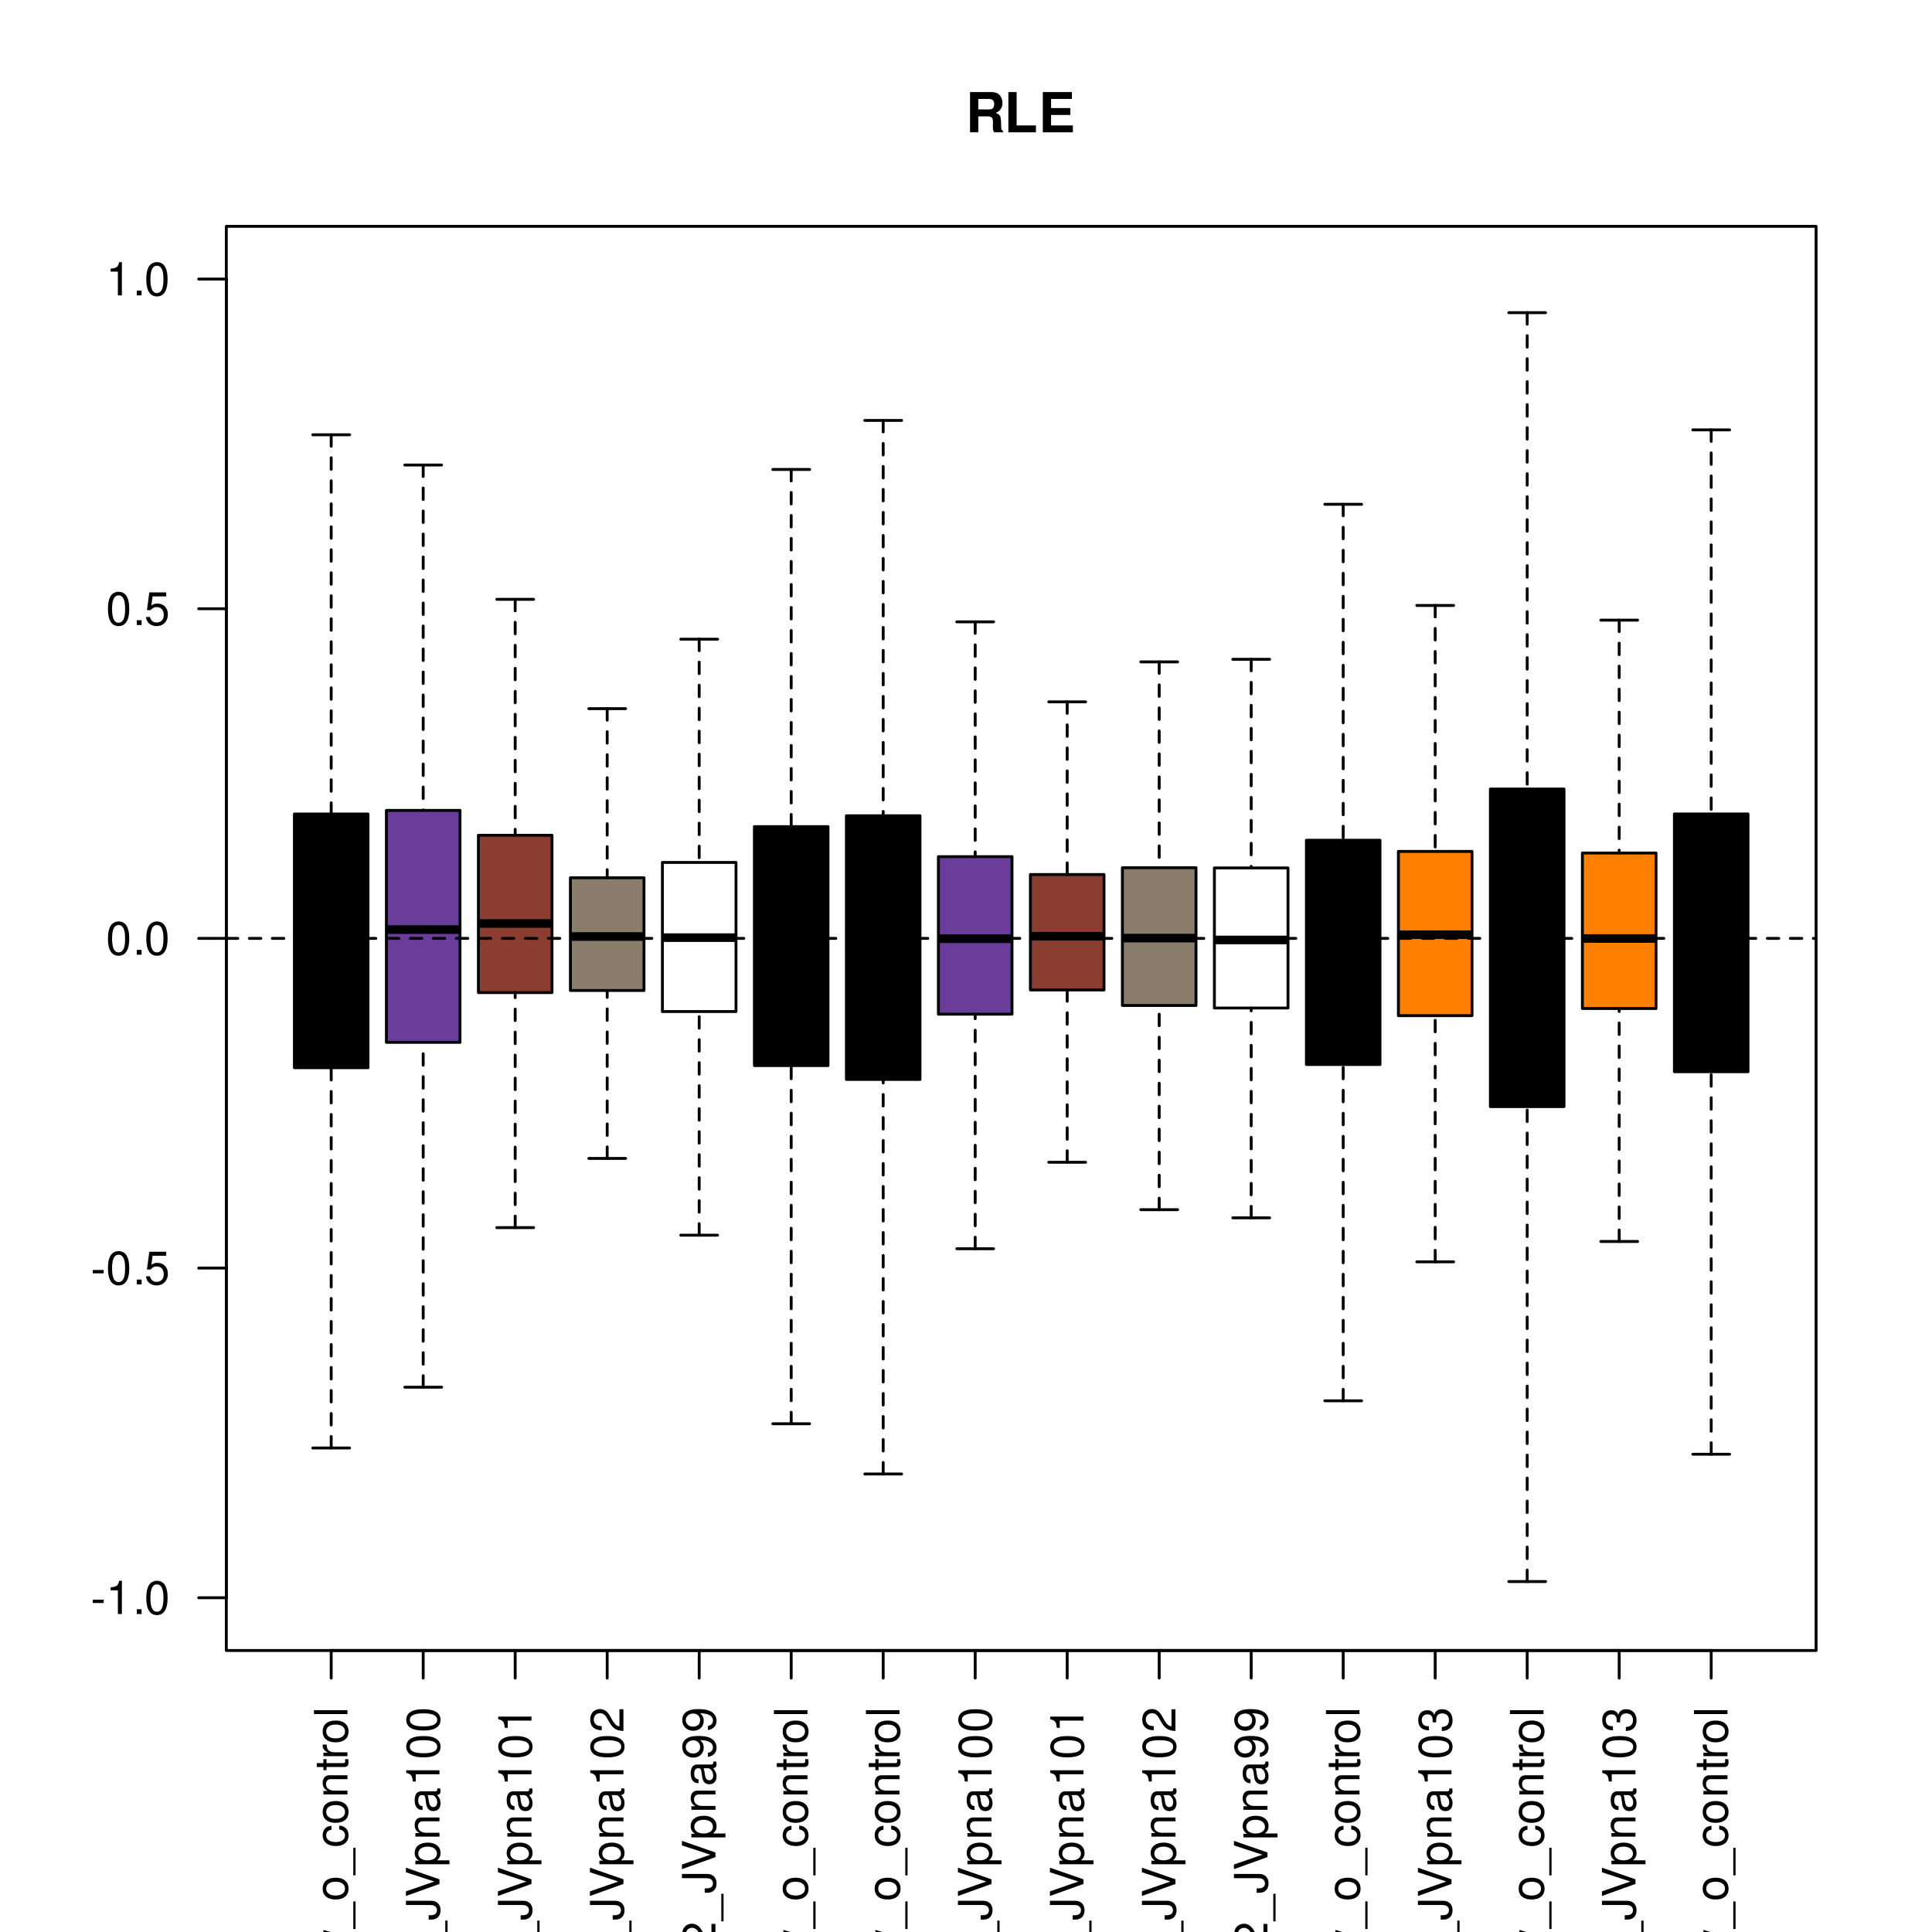 <?xml version="1.0" encoding="UTF-8"?>
<svg xmlns="http://www.w3.org/2000/svg" xmlns:xlink="http://www.w3.org/1999/xlink" width="504pt" height="504pt" viewBox="0 0 504 504" version="1.1">
<defs>
<g>
<symbol overflow="visible" id="glyph0-0">
<path style="stroke:none;" d=""/>
</symbol>
<symbol overflow="visible" id="glyph0-1">
<path style="stroke:none;" d="M -6.188 -3.109 L 0 -3.109 L 0 -4.156 L -8.672 -4.156 L -8.672 -3.469 C -7.344 -3.094 -7.156 -2.859 -6.953 -1.219 L -6.188 -1.219 Z M -6.188 -3.109 "/>
</symbol>
<symbol overflow="visible" id="glyph0-2">
<path style="stroke:none;" d="M 1.516 -6.938 L 1.516 0.266 L 2.109 0.266 L 2.109 -6.938 Z M 1.516 -6.938 "/>
</symbol>
<symbol overflow="visible" id="glyph0-3">
<path style="stroke:none;" d="M 0 -6.641 L -6.281 -8.5 L -6.281 -7.375 L -1.391 -6.125 L -6.281 -4.891 L -6.281 -3.656 L -1.391 -2.453 L -6.281 -1.172 L -6.281 -0.078 L 0 -1.891 L 0 -3.031 L -4.938 -4.234 L 0 -5.516 Z M 0 -6.641 "/>
</symbol>
<symbol overflow="visible" id="glyph0-4">
<path style="stroke:none;" d="M -6.469 -3.266 C -6.469 -1.484 -5.203 -0.438 -3.094 -0.438 C -0.969 -0.438 0.281 -1.484 0.281 -3.281 C 0.281 -5.047 -0.984 -6.125 -3.047 -6.125 C -5.234 -6.125 -6.469 -5.094 -6.469 -3.266 Z M -5.547 -3.281 C -5.547 -4.406 -4.625 -5.078 -3.062 -5.078 C -1.578 -5.078 -0.641 -4.375 -0.641 -3.281 C -0.641 -2.156 -1.578 -1.469 -3.094 -1.469 C -4.625 -1.469 -5.547 -2.156 -5.547 -3.281 Z M -5.547 -3.281 "/>
</symbol>
<symbol overflow="visible" id="glyph0-5">
<path style="stroke:none;" d="M -4.172 -5.656 C -4.781 -5.609 -5.188 -5.469 -5.531 -5.234 C -6.125 -4.797 -6.469 -4.047 -6.469 -3.172 C -6.469 -1.469 -5.125 -0.375 -3.031 -0.375 C -1.016 -0.375 0.281 -1.453 0.281 -3.156 C 0.281 -4.656 -0.625 -5.609 -2.156 -5.719 L -2.156 -4.719 C -1.156 -4.547 -0.641 -4.031 -0.641 -3.188 C -0.641 -2.078 -1.547 -1.422 -3.031 -1.422 C -4.609 -1.422 -5.547 -2.062 -5.547 -3.156 C -5.547 -4 -5.047 -4.531 -4.172 -4.641 Z M -4.172 -5.656 "/>
</symbol>
<symbol overflow="visible" id="glyph0-6">
<path style="stroke:none;" d="M -6.281 -0.844 L 0 -0.844 L 0 -1.844 L -3.469 -1.844 C -4.75 -1.844 -5.594 -2.516 -5.594 -3.547 C -5.594 -4.344 -5.109 -4.844 -4.359 -4.844 L 0 -4.844 L 0 -5.844 L -4.75 -5.844 C -5.797 -5.844 -6.469 -5.062 -6.469 -3.859 C -6.469 -2.922 -6.109 -2.312 -5.234 -1.766 L -6.281 -1.766 Z M -6.281 -0.844 "/>
</symbol>
<symbol overflow="visible" id="glyph0-7">
<path style="stroke:none;" d="M -6.281 -3.047 L -6.281 -2.016 L -8.016 -2.016 L -8.016 -1.016 L -6.281 -1.016 L -6.281 -0.172 L -5.469 -0.172 L -5.469 -1.016 L -0.719 -1.016 C -0.078 -1.016 0.281 -1.453 0.281 -2.234 C 0.281 -2.5 0.25 -2.719 0.188 -3.047 L -0.641 -3.047 C -0.609 -2.906 -0.594 -2.766 -0.594 -2.562 C -0.594 -2.141 -0.719 -2.016 -1.156 -2.016 L -5.469 -2.016 L -5.469 -3.047 Z M -6.281 -3.047 "/>
</symbol>
<symbol overflow="visible" id="glyph0-8">
<path style="stroke:none;" d="M -6.281 -0.828 L 0 -0.828 L 0 -1.844 L -3.266 -1.844 C -4.781 -1.844 -5.453 -2.469 -5.406 -3.859 L -6.438 -3.859 C -6.453 -3.688 -6.469 -3.594 -6.469 -3.469 C -6.469 -2.812 -6.078 -2.328 -5.141 -1.75 L -6.281 -1.75 Z M -6.281 -0.828 "/>
</symbol>
<symbol overflow="visible" id="glyph0-9">
<path style="stroke:none;" d="M -8.75 -1.828 L -8.75 -0.812 L 0 -0.812 L 0 -1.828 Z M -8.75 -1.828 "/>
</symbol>
<symbol overflow="visible" id="glyph0-10">
<path style="stroke:none;" d="M -1.047 -6.078 L -1.047 -1.594 C -1.766 -1.703 -2.219 -2.094 -2.859 -3.125 L -3.531 -4.328 C -4.188 -5.516 -5.078 -6.125 -6.141 -6.125 C -6.859 -6.125 -7.531 -5.844 -8 -5.344 C -8.453 -4.844 -8.672 -4.219 -8.672 -3.406 C -8.672 -2.328 -8.297 -1.531 -7.547 -1.062 C -7.094 -0.75 -6.547 -0.625 -5.672 -0.594 L -5.672 -1.656 C -6.266 -1.688 -6.609 -1.766 -6.906 -1.906 C -7.422 -2.188 -7.75 -2.734 -7.75 -3.375 C -7.75 -4.328 -7.062 -5.047 -6.125 -5.047 C -5.422 -5.047 -4.828 -4.656 -4.391 -3.906 L -3.75 -2.797 C -2.719 -1.016 -1.906 -0.5 -0.016 -0.406 L -0.016 -6.078 Z M -1.047 -6.078 "/>
</symbol>
<symbol overflow="visible" id="glyph0-11">
<path style="stroke:none;" d="M -8.75 -4 L -2.594 -4 C -1.891 -4 -1.5 -3.922 -1.203 -3.719 C -0.859 -3.5 -0.656 -3.094 -0.656 -2.656 C -0.656 -1.812 -1.219 -1.344 -2.25 -1.344 L -2.812 -1.344 L -2.812 -0.203 L -2.047 -0.203 C -0.625 -0.203 0.281 -1.141 0.281 -2.641 C 0.281 -4.156 -0.672 -5.109 -2.188 -5.109 L -8.75 -5.109 Z M -8.75 -4 "/>
</symbol>
<symbol overflow="visible" id="glyph0-12">
<path style="stroke:none;" d="M 0 -4.703 L -8.75 -7.734 L -8.75 -6.547 L -1.344 -4.125 L -8.75 -1.562 L -8.75 -0.359 L 0 -3.5 Z M 0 -4.703 "/>
</symbol>
<symbol overflow="visible" id="glyph0-13">
<path style="stroke:none;" d="M 2.609 -0.641 L 2.609 -1.656 L -0.656 -1.656 C -0.016 -2.188 0.281 -2.766 0.281 -3.594 C 0.281 -5.219 -1.031 -6.281 -3.031 -6.281 C -5.141 -6.281 -6.469 -5.25 -6.469 -3.578 C -6.469 -2.719 -6.078 -2.047 -5.344 -1.578 L -6.281 -1.578 L -6.281 -0.641 Z M -5.531 -3.406 C -5.531 -4.516 -4.562 -5.234 -3.062 -5.234 C -1.625 -5.234 -0.656 -4.5 -0.656 -3.406 C -0.656 -2.344 -1.625 -1.656 -3.094 -1.656 C -4.578 -1.656 -5.531 -2.344 -5.531 -3.406 Z M -5.531 -3.406 "/>
</symbol>
<symbol overflow="visible" id="glyph0-14">
<path style="stroke:none;" d="M -0.594 -6.422 C -0.562 -6.312 -0.562 -6.266 -0.562 -6.203 C -0.562 -5.859 -0.75 -5.656 -1.062 -5.656 L -4.75 -5.656 C -5.875 -5.656 -6.469 -4.844 -6.469 -3.297 C -6.469 -2.375 -6.203 -1.641 -5.734 -1.219 C -5.406 -0.922 -5.047 -0.797 -4.422 -0.781 L -4.422 -1.781 C -5.203 -1.875 -5.547 -2.328 -5.547 -3.266 C -5.547 -4.172 -5.203 -4.672 -4.609 -4.672 L -4.344 -4.672 C -3.906 -4.656 -3.75 -4.438 -3.641 -3.625 C -3.469 -2.203 -3.422 -1.984 -3.266 -1.609 C -2.953 -0.875 -2.406 -0.5 -1.578 -0.5 C -0.438 -0.5 0.281 -1.297 0.281 -2.562 C 0.281 -3.359 0 -4 -0.641 -4.703 C 0 -4.781 0.281 -5.094 0.281 -5.734 C 0.281 -5.953 0.25 -6.078 0.172 -6.422 Z M -1.984 -4.672 C -1.641 -4.672 -1.438 -4.578 -1.156 -4.266 C -0.797 -3.859 -0.594 -3.375 -0.594 -2.781 C -0.594 -2 -0.969 -1.547 -1.609 -1.547 C -2.266 -1.547 -2.609 -1.984 -2.766 -3.062 C -2.906 -4.125 -2.953 -4.328 -3.109 -4.672 Z M -1.984 -4.672 "/>
</symbol>
<symbol overflow="visible" id="glyph0-15">
<path style="stroke:none;" d="M -8.672 -3.297 C -8.672 -2.516 -8.312 -1.781 -7.734 -1.344 C -6.953 -0.797 -5.812 -0.516 -4.203 -0.516 C -1.266 -0.516 0.281 -1.469 0.281 -3.297 C 0.281 -5.094 -1.266 -6.078 -4.125 -6.078 C -5.812 -6.078 -6.938 -5.812 -7.734 -5.25 C -8.328 -4.812 -8.672 -4.109 -8.672 -3.297 Z M -7.734 -3.297 C -7.734 -4.438 -6.578 -5 -4.219 -5 C -1.75 -5 -0.594 -4.453 -0.594 -3.281 C -0.594 -2.156 -1.797 -1.594 -4.188 -1.594 C -6.578 -1.594 -7.734 -2.156 -7.734 -3.297 Z M -7.734 -3.297 "/>
</symbol>
<symbol overflow="visible" id="glyph0-16">
<path style="stroke:none;" d="M -1.984 -0.641 C -0.562 -0.844 0.281 -1.75 0.281 -3.047 C 0.281 -4 -0.188 -4.844 -0.953 -5.344 C -1.812 -5.875 -2.875 -6.109 -4.438 -6.109 C -5.906 -6.109 -6.828 -5.891 -7.594 -5.391 C -8.297 -4.922 -8.672 -4.172 -8.672 -3.234 C -8.672 -1.625 -7.469 -0.453 -5.781 -0.453 C -4.188 -0.453 -3.062 -1.531 -3.062 -3.078 C -3.062 -3.875 -3.344 -4.469 -4.016 -5.016 C -1.844 -5 -0.656 -4.328 -0.656 -3.125 C -0.656 -2.375 -1.141 -1.859 -1.984 -1.688 Z M -7.75 -3.234 C -7.75 -4.219 -6.922 -4.953 -5.812 -4.953 C -4.734 -4.953 -4 -4.234 -4 -3.188 C -4 -2.172 -4.719 -1.531 -5.875 -1.531 C -6.953 -1.531 -7.75 -2.25 -7.75 -3.234 Z M -7.75 -3.234 "/>
</symbol>
<symbol overflow="visible" id="glyph0-17">
<path style="stroke:none;" d="M -4 -2.656 L -4 -3.234 C -4 -4.375 -3.453 -4.984 -2.406 -4.984 C -1.312 -4.984 -0.656 -4.328 -0.656 -3.234 C -0.656 -2.078 -1.25 -1.516 -2.516 -1.438 L -2.516 -0.391 C -1.828 -0.438 -1.375 -0.547 -0.984 -0.75 C -0.141 -1.203 0.281 -2.031 0.281 -3.188 C 0.281 -4.938 -0.781 -6.078 -2.422 -6.078 C -3.531 -6.078 -4.125 -5.656 -4.484 -4.625 C -4.812 -5.422 -5.406 -5.812 -6.281 -5.812 C -7.781 -5.812 -8.672 -4.844 -8.672 -3.234 C -8.672 -1.516 -7.719 -0.594 -5.875 -0.562 L -5.875 -1.625 C -6.406 -1.625 -6.703 -1.688 -6.969 -1.812 C -7.469 -2.047 -7.75 -2.578 -7.75 -3.234 C -7.75 -4.172 -7.188 -4.734 -6.25 -4.734 C -5.641 -4.734 -5.266 -4.531 -5.062 -4.062 C -4.938 -3.766 -4.891 -3.391 -4.891 -2.656 Z M -4 -2.656 "/>
</symbol>
<symbol overflow="visible" id="glyph1-0">
<path style="stroke:none;" d=""/>
</symbol>
<symbol overflow="visible" id="glyph1-1">
<path style="stroke:none;" d="M 3.406 -3.75 L 0.547 -3.75 L 0.547 -2.875 L 3.406 -2.875 Z M 3.406 -3.75 "/>
</symbol>
<symbol overflow="visible" id="glyph1-2">
<path style="stroke:none;" d="M 3.109 -6.188 L 3.109 0 L 4.156 0 L 4.156 -8.672 L 3.469 -8.672 C 3.094 -7.344 2.859 -7.156 1.219 -6.953 L 1.219 -6.188 Z M 3.109 -6.188 "/>
</symbol>
<symbol overflow="visible" id="glyph1-3">
<path style="stroke:none;" d="M 2.297 -1.25 L 1.047 -1.25 L 1.047 0 L 2.297 0 Z M 2.297 -1.25 "/>
</symbol>
<symbol overflow="visible" id="glyph1-4">
<path style="stroke:none;" d="M 3.297 -8.672 C 2.516 -8.672 1.781 -8.312 1.344 -7.734 C 0.797 -6.953 0.516 -5.812 0.516 -4.203 C 0.516 -1.266 1.469 0.281 3.297 0.281 C 5.094 0.281 6.078 -1.266 6.078 -4.125 C 6.078 -5.812 5.812 -6.938 5.25 -7.734 C 4.812 -8.328 4.109 -8.672 3.297 -8.672 Z M 3.297 -7.734 C 4.438 -7.734 5 -6.578 5 -4.219 C 5 -1.75 4.453 -0.594 3.281 -0.594 C 2.156 -0.594 1.594 -1.797 1.594 -4.188 C 1.594 -6.578 2.156 -7.734 3.297 -7.734 Z M 3.297 -7.734 "/>
</symbol>
<symbol overflow="visible" id="glyph1-5">
<path style="stroke:none;" d="M 5.719 -8.516 L 1.312 -8.516 L 0.688 -3.875 L 1.656 -3.875 C 2.141 -4.469 2.562 -4.672 3.234 -4.672 C 4.375 -4.672 5.078 -3.891 5.078 -2.625 C 5.078 -1.406 4.375 -0.656 3.219 -0.656 C 2.297 -0.656 1.734 -1.125 1.469 -2.094 L 0.422 -2.094 C 0.562 -1.391 0.688 -1.062 0.938 -0.75 C 1.422 -0.094 2.281 0.281 3.234 0.281 C 4.953 0.281 6.156 -0.969 6.156 -2.766 C 6.156 -4.453 5.047 -5.609 3.406 -5.609 C 2.812 -5.609 2.328 -5.453 1.844 -5.094 L 2.172 -7.469 L 5.719 -7.469 Z M 5.719 -8.516 "/>
</symbol>
<symbol overflow="visible" id="glyph2-0">
<path style="stroke:none;" d=""/>
</symbol>
<symbol overflow="visible" id="glyph2-1">
<path style="stroke:none;" d="M 3.312 -4.156 L 5.797 -4.156 C 6.734 -4.156 7.125 -3.781 7.125 -2.922 L 7.125 -2.5 C 7.109 -2.219 7.109 -1.953 7.109 -1.797 C 7.109 -0.812 7.172 -0.5 7.438 0 L 9.75 0 L 9.75 -0.391 C 9.422 -0.578 9.297 -0.797 9.297 -1.25 C 9.234 -4.344 9.172 -4.5 7.844 -5.078 C 9.016 -5.531 9.609 -6.375 9.609 -7.672 C 9.609 -8.5 9.328 -9.266 8.812 -9.781 C 8.344 -10.266 7.672 -10.5 6.781 -10.5 L 1.156 -10.5 L 1.156 0 L 3.312 0 Z M 3.312 -5.969 L 3.312 -8.703 L 5.922 -8.703 C 6.547 -8.703 6.781 -8.641 7.062 -8.422 C 7.312 -8.219 7.453 -7.844 7.453 -7.359 C 7.453 -6.859 7.312 -6.453 7.062 -6.234 C 6.812 -6.031 6.547 -5.969 5.922 -5.969 Z M 3.312 -5.969 "/>
</symbol>
<symbol overflow="visible" id="glyph2-2">
<path style="stroke:none;" d="M 3.312 -10.5 L 1.156 -10.5 L 1.156 0 L 8.344 0 L 8.344 -1.797 L 3.312 -1.797 Z M 3.312 -10.5 "/>
</symbol>
<symbol overflow="visible" id="glyph2-3">
<path style="stroke:none;" d="M 3.297 -4.531 L 8.328 -4.531 L 8.328 -6.328 L 3.297 -6.328 L 3.297 -8.703 L 8.734 -8.703 L 8.734 -10.5 L 1.141 -10.5 L 1.141 0 L 8.984 0 L 8.984 -1.797 L 3.297 -1.797 Z M 3.297 -4.531 "/>
</symbol>
</g>
<clipPath id="clip1">
  <path d="M 59.039 244 L 473.758 244 L 473.758 246 L 59.039 246 Z M 59.039 244 "/>
</clipPath>
</defs>
<g id="surface3418">
<rect x="0" y="0" width="504" height="504" style="fill:rgb(100%,100%,100%);fill-opacity:1;stroke:none;"/>
<path style=" stroke:none;fill-rule:nonzero;fill:rgb(0%,0%,0%);fill-opacity:1;" d="M 76.801 278.527 L 96 278.527 L 96 212.355 L 76.801 212.355 Z M 76.801 278.527 "/>
<path style="fill:none;stroke-width:2.25;stroke-linecap:butt;stroke-linejoin:round;stroke:rgb(0%,0%,0%);stroke-opacity:1;stroke-miterlimit:10;" d="M 76.801 246.031 L 96 246.031 "/>
<path style="fill:none;stroke-width:0.75;stroke-linecap:round;stroke-linejoin:round;stroke:rgb(0%,0%,0%);stroke-opacity:1;stroke-dasharray:3,3;stroke-miterlimit:10;" d="M 86.398 377.734 L 86.398 278.527 "/>
<path style="fill:none;stroke-width:0.75;stroke-linecap:round;stroke-linejoin:round;stroke:rgb(0%,0%,0%);stroke-opacity:1;stroke-dasharray:3,3;stroke-miterlimit:10;" d="M 86.398 113.418 L 86.398 212.355 "/>
<path style="fill:none;stroke-width:0.75;stroke-linecap:round;stroke-linejoin:round;stroke:rgb(0%,0%,0%);stroke-opacity:1;stroke-miterlimit:10;" d="M 81.602 377.734 L 91.199 377.734 "/>
<path style="fill:none;stroke-width:0.75;stroke-linecap:round;stroke-linejoin:round;stroke:rgb(0%,0%,0%);stroke-opacity:1;stroke-miterlimit:10;" d="M 81.602 113.418 L 91.199 113.418 "/>
<path style="fill:none;stroke-width:0.75;stroke-linecap:round;stroke-linejoin:round;stroke:rgb(0%,0%,0%);stroke-opacity:1;stroke-miterlimit:10;" d="M 76.801 278.527 L 96 278.527 L 96 212.355 L 76.801 212.355 Z M 76.801 278.527 "/>
<path style=" stroke:none;fill-rule:nonzero;fill:rgb(41.569%,23.922%,60.392%);fill-opacity:1;" d="M 100.801 271.914 L 120 271.914 L 120 211.406 L 100.801 211.406 Z M 100.801 271.914 "/>
<path style="fill:none;stroke-width:2.25;stroke-linecap:butt;stroke-linejoin:round;stroke:rgb(0%,0%,0%);stroke-opacity:1;stroke-miterlimit:10;" d="M 100.801 242.5 L 120 242.5 "/>
<path style="fill:none;stroke-width:0.75;stroke-linecap:round;stroke-linejoin:round;stroke:rgb(0%,0%,0%);stroke-opacity:1;stroke-dasharray:3,3;stroke-miterlimit:10;" d="M 110.398 361.879 L 110.398 271.914 "/>
<path style="fill:none;stroke-width:0.75;stroke-linecap:round;stroke-linejoin:round;stroke:rgb(0%,0%,0%);stroke-opacity:1;stroke-dasharray:3,3;stroke-miterlimit:10;" d="M 110.398 121.305 L 110.398 211.406 "/>
<path style="fill:none;stroke-width:0.75;stroke-linecap:round;stroke-linejoin:round;stroke:rgb(0%,0%,0%);stroke-opacity:1;stroke-miterlimit:10;" d="M 105.602 361.879 L 115.199 361.879 "/>
<path style="fill:none;stroke-width:0.75;stroke-linecap:round;stroke-linejoin:round;stroke:rgb(0%,0%,0%);stroke-opacity:1;stroke-miterlimit:10;" d="M 105.602 121.305 L 115.199 121.305 "/>
<path style="fill:none;stroke-width:0.75;stroke-linecap:round;stroke-linejoin:round;stroke:rgb(0%,0%,0%);stroke-opacity:1;stroke-miterlimit:10;" d="M 100.801 271.914 L 120 271.914 L 120 211.406 L 100.801 211.406 Z M 100.801 271.914 "/>
<path style=" stroke:none;fill-rule:nonzero;fill:rgb(54.51%,24.314%,18.431%);fill-opacity:1;" d="M 124.801 258.941 L 144 258.941 L 144 217.898 L 124.801 217.898 Z M 124.801 258.941 "/>
<path style="fill:none;stroke-width:2.25;stroke-linecap:butt;stroke-linejoin:round;stroke:rgb(0%,0%,0%);stroke-opacity:1;stroke-miterlimit:10;" d="M 124.801 240.906 L 144 240.906 "/>
<path style="fill:none;stroke-width:0.75;stroke-linecap:round;stroke-linejoin:round;stroke:rgb(0%,0%,0%);stroke-opacity:1;stroke-dasharray:3,3;stroke-miterlimit:10;" d="M 134.398 320.246 L 134.398 258.941 "/>
<path style="fill:none;stroke-width:0.75;stroke-linecap:round;stroke-linejoin:round;stroke:rgb(0%,0%,0%);stroke-opacity:1;stroke-dasharray:3,3;stroke-miterlimit:10;" d="M 134.398 156.344 L 134.398 217.898 "/>
<path style="fill:none;stroke-width:0.75;stroke-linecap:round;stroke-linejoin:round;stroke:rgb(0%,0%,0%);stroke-opacity:1;stroke-miterlimit:10;" d="M 129.602 320.246 L 139.199 320.246 "/>
<path style="fill:none;stroke-width:0.75;stroke-linecap:round;stroke-linejoin:round;stroke:rgb(0%,0%,0%);stroke-opacity:1;stroke-miterlimit:10;" d="M 129.602 156.344 L 139.199 156.344 "/>
<path style="fill:none;stroke-width:0.75;stroke-linecap:round;stroke-linejoin:round;stroke:rgb(0%,0%,0%);stroke-opacity:1;stroke-miterlimit:10;" d="M 124.801 258.941 L 144 258.941 L 144 217.898 L 124.801 217.898 Z M 124.801 258.941 "/>
<path style=" stroke:none;fill-rule:nonzero;fill:rgb(54.51%,49.02%,41.961%);fill-opacity:1;" d="M 148.801 258.391 L 168 258.391 L 168 228.98 L 148.801 228.98 Z M 148.801 258.391 "/>
<path style="fill:none;stroke-width:2.25;stroke-linecap:butt;stroke-linejoin:round;stroke:rgb(0%,0%,0%);stroke-opacity:1;stroke-miterlimit:10;" d="M 148.801 244.309 L 168 244.309 "/>
<path style="fill:none;stroke-width:0.75;stroke-linecap:round;stroke-linejoin:round;stroke:rgb(0%,0%,0%);stroke-opacity:1;stroke-dasharray:3,3;stroke-miterlimit:10;" d="M 158.398 302.195 L 158.398 258.391 "/>
<path style="fill:none;stroke-width:0.75;stroke-linecap:round;stroke-linejoin:round;stroke:rgb(0%,0%,0%);stroke-opacity:1;stroke-dasharray:3,3;stroke-miterlimit:10;" d="M 158.398 184.871 L 158.398 228.98 "/>
<path style="fill:none;stroke-width:0.75;stroke-linecap:round;stroke-linejoin:round;stroke:rgb(0%,0%,0%);stroke-opacity:1;stroke-miterlimit:10;" d="M 153.602 302.195 L 163.199 302.195 "/>
<path style="fill:none;stroke-width:0.75;stroke-linecap:round;stroke-linejoin:round;stroke:rgb(0%,0%,0%);stroke-opacity:1;stroke-miterlimit:10;" d="M 153.602 184.871 L 163.199 184.871 "/>
<path style="fill:none;stroke-width:0.75;stroke-linecap:round;stroke-linejoin:round;stroke:rgb(0%,0%,0%);stroke-opacity:1;stroke-miterlimit:10;" d="M 148.801 258.391 L 168 258.391 L 168 228.98 L 148.801 228.98 Z M 148.801 258.391 "/>
<path style="fill:none;stroke-width:2.25;stroke-linecap:butt;stroke-linejoin:round;stroke:rgb(0%,0%,0%);stroke-opacity:1;stroke-miterlimit:10;" d="M 172.801 244.598 L 192 244.598 "/>
<path style="fill:none;stroke-width:0.75;stroke-linecap:round;stroke-linejoin:round;stroke:rgb(0%,0%,0%);stroke-opacity:1;stroke-dasharray:3,3;stroke-miterlimit:10;" d="M 182.398 322.219 L 182.398 263.883 "/>
<path style="fill:none;stroke-width:0.75;stroke-linecap:round;stroke-linejoin:round;stroke:rgb(0%,0%,0%);stroke-opacity:1;stroke-dasharray:3,3;stroke-miterlimit:10;" d="M 182.398 166.742 L 182.398 224.984 "/>
<path style="fill:none;stroke-width:0.75;stroke-linecap:round;stroke-linejoin:round;stroke:rgb(0%,0%,0%);stroke-opacity:1;stroke-miterlimit:10;" d="M 177.602 322.219 L 187.199 322.219 "/>
<path style="fill:none;stroke-width:0.75;stroke-linecap:round;stroke-linejoin:round;stroke:rgb(0%,0%,0%);stroke-opacity:1;stroke-miterlimit:10;" d="M 177.602 166.742 L 187.199 166.742 "/>
<path style="fill:none;stroke-width:0.75;stroke-linecap:round;stroke-linejoin:round;stroke:rgb(0%,0%,0%);stroke-opacity:1;stroke-miterlimit:10;" d="M 172.801 263.883 L 192 263.883 L 192 224.984 L 172.801 224.984 Z M 172.801 263.883 "/>
<path style=" stroke:none;fill-rule:nonzero;fill:rgb(0%,0%,0%);fill-opacity:1;" d="M 196.801 277.977 L 216 277.977 L 216 215.637 L 196.801 215.637 Z M 196.801 277.977 "/>
<path style="fill:none;stroke-width:2.25;stroke-linecap:butt;stroke-linejoin:round;stroke:rgb(0%,0%,0%);stroke-opacity:1;stroke-miterlimit:10;" d="M 196.801 245.727 L 216 245.727 "/>
<path style="fill:none;stroke-width:0.75;stroke-linecap:round;stroke-linejoin:round;stroke:rgb(0%,0%,0%);stroke-opacity:1;stroke-dasharray:3,3;stroke-miterlimit:10;" d="M 206.398 371.414 L 206.398 277.977 "/>
<path style="fill:none;stroke-width:0.75;stroke-linecap:round;stroke-linejoin:round;stroke:rgb(0%,0%,0%);stroke-opacity:1;stroke-dasharray:3,3;stroke-miterlimit:10;" d="M 206.398 122.469 L 206.398 215.637 "/>
<path style="fill:none;stroke-width:0.75;stroke-linecap:round;stroke-linejoin:round;stroke:rgb(0%,0%,0%);stroke-opacity:1;stroke-miterlimit:10;" d="M 201.602 371.414 L 211.199 371.414 "/>
<path style="fill:none;stroke-width:0.75;stroke-linecap:round;stroke-linejoin:round;stroke:rgb(0%,0%,0%);stroke-opacity:1;stroke-miterlimit:10;" d="M 201.602 122.469 L 211.199 122.469 "/>
<path style="fill:none;stroke-width:0.75;stroke-linecap:round;stroke-linejoin:round;stroke:rgb(0%,0%,0%);stroke-opacity:1;stroke-miterlimit:10;" d="M 196.801 277.977 L 216 277.977 L 216 215.637 L 196.801 215.637 Z M 196.801 277.977 "/>
<path style=" stroke:none;fill-rule:nonzero;fill:rgb(0%,0%,0%);fill-opacity:1;" d="M 220.801 281.59 L 240 281.59 L 240 212.812 L 220.801 212.812 Z M 220.801 281.59 "/>
<path style="fill:none;stroke-width:2.25;stroke-linecap:butt;stroke-linejoin:round;stroke:rgb(0%,0%,0%);stroke-opacity:1;stroke-miterlimit:10;" d="M 220.801 246.367 L 240 246.367 "/>
<path style="fill:none;stroke-width:0.75;stroke-linecap:round;stroke-linejoin:round;stroke:rgb(0%,0%,0%);stroke-opacity:1;stroke-dasharray:3,3;stroke-miterlimit:10;" d="M 230.398 384.523 L 230.398 281.59 "/>
<path style="fill:none;stroke-width:0.75;stroke-linecap:round;stroke-linejoin:round;stroke:rgb(0%,0%,0%);stroke-opacity:1;stroke-dasharray:3,3;stroke-miterlimit:10;" d="M 230.398 109.676 L 230.398 212.812 "/>
<path style="fill:none;stroke-width:0.75;stroke-linecap:round;stroke-linejoin:round;stroke:rgb(0%,0%,0%);stroke-opacity:1;stroke-miterlimit:10;" d="M 225.602 384.523 L 235.199 384.523 "/>
<path style="fill:none;stroke-width:0.75;stroke-linecap:round;stroke-linejoin:round;stroke:rgb(0%,0%,0%);stroke-opacity:1;stroke-miterlimit:10;" d="M 225.602 109.676 L 235.199 109.676 "/>
<path style="fill:none;stroke-width:0.75;stroke-linecap:round;stroke-linejoin:round;stroke:rgb(0%,0%,0%);stroke-opacity:1;stroke-miterlimit:10;" d="M 220.801 281.59 L 240 281.59 L 240 212.812 L 220.801 212.812 Z M 220.801 281.59 "/>
<path style=" stroke:none;fill-rule:nonzero;fill:rgb(41.569%,23.922%,60.392%);fill-opacity:1;" d="M 244.801 264.562 L 264 264.562 L 264 223.473 L 244.801 223.473 Z M 244.801 264.562 "/>
<path style="fill:none;stroke-width:2.25;stroke-linecap:butt;stroke-linejoin:round;stroke:rgb(0%,0%,0%);stroke-opacity:1;stroke-miterlimit:10;" d="M 244.801 244.879 L 264 244.879 "/>
<path style="fill:none;stroke-width:0.75;stroke-linecap:round;stroke-linejoin:round;stroke:rgb(0%,0%,0%);stroke-opacity:1;stroke-dasharray:3,3;stroke-miterlimit:10;" d="M 254.398 325.762 L 254.398 264.562 "/>
<path style="fill:none;stroke-width:0.75;stroke-linecap:round;stroke-linejoin:round;stroke:rgb(0%,0%,0%);stroke-opacity:1;stroke-dasharray:3,3;stroke-miterlimit:10;" d="M 254.398 162.223 L 254.398 223.473 "/>
<path style="fill:none;stroke-width:0.75;stroke-linecap:round;stroke-linejoin:round;stroke:rgb(0%,0%,0%);stroke-opacity:1;stroke-miterlimit:10;" d="M 249.602 325.762 L 259.199 325.762 "/>
<path style="fill:none;stroke-width:0.75;stroke-linecap:round;stroke-linejoin:round;stroke:rgb(0%,0%,0%);stroke-opacity:1;stroke-miterlimit:10;" d="M 249.602 162.223 L 259.199 162.223 "/>
<path style="fill:none;stroke-width:0.75;stroke-linecap:round;stroke-linejoin:round;stroke:rgb(0%,0%,0%);stroke-opacity:1;stroke-miterlimit:10;" d="M 244.801 264.562 L 264 264.562 L 264 223.473 L 244.801 223.473 Z M 244.801 264.562 "/>
<path style=" stroke:none;fill-rule:nonzero;fill:rgb(54.51%,24.314%,18.431%);fill-opacity:1;" d="M 268.801 258.25 L 288 258.25 L 288 228.145 L 268.801 228.145 Z M 268.801 258.25 "/>
<path style="fill:none;stroke-width:2.25;stroke-linecap:butt;stroke-linejoin:round;stroke:rgb(0%,0%,0%);stroke-opacity:1;stroke-miterlimit:10;" d="M 268.801 244.238 L 288 244.238 "/>
<path style="fill:none;stroke-width:0.75;stroke-linecap:round;stroke-linejoin:round;stroke:rgb(0%,0%,0%);stroke-opacity:1;stroke-dasharray:3,3;stroke-miterlimit:10;" d="M 278.398 303.199 L 278.398 258.25 "/>
<path style="fill:none;stroke-width:0.75;stroke-linecap:round;stroke-linejoin:round;stroke:rgb(0%,0%,0%);stroke-opacity:1;stroke-dasharray:3,3;stroke-miterlimit:10;" d="M 278.398 183.094 L 278.398 228.145 "/>
<path style="fill:none;stroke-width:0.75;stroke-linecap:round;stroke-linejoin:round;stroke:rgb(0%,0%,0%);stroke-opacity:1;stroke-miterlimit:10;" d="M 273.602 303.199 L 283.199 303.199 "/>
<path style="fill:none;stroke-width:0.75;stroke-linecap:round;stroke-linejoin:round;stroke:rgb(0%,0%,0%);stroke-opacity:1;stroke-miterlimit:10;" d="M 273.602 183.094 L 283.199 183.094 "/>
<path style="fill:none;stroke-width:0.75;stroke-linecap:round;stroke-linejoin:round;stroke:rgb(0%,0%,0%);stroke-opacity:1;stroke-miterlimit:10;" d="M 268.801 258.25 L 288 258.25 L 288 228.145 L 268.801 228.145 Z M 268.801 258.25 "/>
<path style=" stroke:none;fill-rule:nonzero;fill:rgb(54.51%,49.02%,41.961%);fill-opacity:1;" d="M 292.801 262.297 L 312 262.297 L 312 226.359 L 292.801 226.359 Z M 292.801 262.297 "/>
<path style="fill:none;stroke-width:2.25;stroke-linecap:butt;stroke-linejoin:round;stroke:rgb(0%,0%,0%);stroke-opacity:1;stroke-miterlimit:10;" d="M 292.801 244.719 L 312 244.719 "/>
<path style="fill:none;stroke-width:0.75;stroke-linecap:round;stroke-linejoin:round;stroke:rgb(0%,0%,0%);stroke-opacity:1;stroke-dasharray:3,3;stroke-miterlimit:10;" d="M 302.398 315.57 L 302.398 262.297 "/>
<path style="fill:none;stroke-width:0.75;stroke-linecap:round;stroke-linejoin:round;stroke:rgb(0%,0%,0%);stroke-opacity:1;stroke-dasharray:3,3;stroke-miterlimit:10;" d="M 302.398 172.664 L 302.398 226.359 "/>
<path style="fill:none;stroke-width:0.75;stroke-linecap:round;stroke-linejoin:round;stroke:rgb(0%,0%,0%);stroke-opacity:1;stroke-miterlimit:10;" d="M 297.602 315.57 L 307.199 315.57 "/>
<path style="fill:none;stroke-width:0.75;stroke-linecap:round;stroke-linejoin:round;stroke:rgb(0%,0%,0%);stroke-opacity:1;stroke-miterlimit:10;" d="M 297.602 172.664 L 307.199 172.664 "/>
<path style="fill:none;stroke-width:0.75;stroke-linecap:round;stroke-linejoin:round;stroke:rgb(0%,0%,0%);stroke-opacity:1;stroke-miterlimit:10;" d="M 292.801 262.297 L 312 262.297 L 312 226.359 L 292.801 226.359 Z M 292.801 262.297 "/>
<path style="fill:none;stroke-width:2.25;stroke-linecap:butt;stroke-linejoin:round;stroke:rgb(0%,0%,0%);stroke-opacity:1;stroke-miterlimit:10;" d="M 316.801 245.203 L 336 245.203 "/>
<path style="fill:none;stroke-width:0.75;stroke-linecap:round;stroke-linejoin:round;stroke:rgb(0%,0%,0%);stroke-opacity:1;stroke-dasharray:3,3;stroke-miterlimit:10;" d="M 326.398 317.699 L 326.398 262.961 "/>
<path style="fill:none;stroke-width:0.75;stroke-linecap:round;stroke-linejoin:round;stroke:rgb(0%,0%,0%);stroke-opacity:1;stroke-dasharray:3,3;stroke-miterlimit:10;" d="M 326.398 171.996 L 326.398 226.422 "/>
<path style="fill:none;stroke-width:0.75;stroke-linecap:round;stroke-linejoin:round;stroke:rgb(0%,0%,0%);stroke-opacity:1;stroke-miterlimit:10;" d="M 321.602 317.699 L 331.199 317.699 "/>
<path style="fill:none;stroke-width:0.75;stroke-linecap:round;stroke-linejoin:round;stroke:rgb(0%,0%,0%);stroke-opacity:1;stroke-miterlimit:10;" d="M 321.602 171.996 L 331.199 171.996 "/>
<path style="fill:none;stroke-width:0.75;stroke-linecap:round;stroke-linejoin:round;stroke:rgb(0%,0%,0%);stroke-opacity:1;stroke-miterlimit:10;" d="M 316.801 262.961 L 336 262.961 L 336 226.422 L 316.801 226.422 Z M 316.801 262.961 "/>
<path style=" stroke:none;fill-rule:nonzero;fill:rgb(0%,0%,0%);fill-opacity:1;" d="M 340.801 277.695 L 360 277.695 L 360 219.191 L 340.801 219.191 Z M 340.801 277.695 "/>
<path style="fill:none;stroke-width:2.25;stroke-linecap:butt;stroke-linejoin:round;stroke:rgb(0%,0%,0%);stroke-opacity:1;stroke-miterlimit:10;" d="M 340.801 246.723 L 360 246.723 "/>
<path style="fill:none;stroke-width:0.75;stroke-linecap:round;stroke-linejoin:round;stroke:rgb(0%,0%,0%);stroke-opacity:1;stroke-dasharray:3,3;stroke-miterlimit:10;" d="M 350.398 365.426 L 350.398 277.695 "/>
<path style="fill:none;stroke-width:0.75;stroke-linecap:round;stroke-linejoin:round;stroke:rgb(0%,0%,0%);stroke-opacity:1;stroke-dasharray:3,3;stroke-miterlimit:10;" d="M 350.398 131.551 L 350.398 219.191 "/>
<path style="fill:none;stroke-width:0.75;stroke-linecap:round;stroke-linejoin:round;stroke:rgb(0%,0%,0%);stroke-opacity:1;stroke-miterlimit:10;" d="M 345.602 365.426 L 355.199 365.426 "/>
<path style="fill:none;stroke-width:0.75;stroke-linecap:round;stroke-linejoin:round;stroke:rgb(0%,0%,0%);stroke-opacity:1;stroke-miterlimit:10;" d="M 345.602 131.551 L 355.199 131.551 "/>
<path style="fill:none;stroke-width:0.75;stroke-linecap:round;stroke-linejoin:round;stroke:rgb(0%,0%,0%);stroke-opacity:1;stroke-miterlimit:10;" d="M 340.801 277.695 L 360 277.695 L 360 219.191 L 340.801 219.191 Z M 340.801 277.695 "/>
<path style=" stroke:none;fill-rule:nonzero;fill:rgb(100%,49.804%,0%);fill-opacity:1;" d="M 364.801 264.953 L 384 264.953 L 384 222.105 L 364.801 222.105 Z M 364.801 264.953 "/>
<path style="fill:none;stroke-width:2.25;stroke-linecap:butt;stroke-linejoin:round;stroke:rgb(0%,0%,0%);stroke-opacity:1;stroke-miterlimit:10;" d="M 364.801 243.836 L 384 243.836 "/>
<path style="fill:none;stroke-width:0.75;stroke-linecap:round;stroke-linejoin:round;stroke:rgb(0%,0%,0%);stroke-opacity:1;stroke-dasharray:3,3;stroke-miterlimit:10;" d="M 374.398 329.172 L 374.398 264.953 "/>
<path style="fill:none;stroke-width:0.75;stroke-linecap:round;stroke-linejoin:round;stroke:rgb(0%,0%,0%);stroke-opacity:1;stroke-dasharray:3,3;stroke-miterlimit:10;" d="M 374.398 157.945 L 374.398 222.105 "/>
<path style="fill:none;stroke-width:0.75;stroke-linecap:round;stroke-linejoin:round;stroke:rgb(0%,0%,0%);stroke-opacity:1;stroke-miterlimit:10;" d="M 369.602 329.172 L 379.199 329.172 "/>
<path style="fill:none;stroke-width:0.75;stroke-linecap:round;stroke-linejoin:round;stroke:rgb(0%,0%,0%);stroke-opacity:1;stroke-miterlimit:10;" d="M 369.602 157.945 L 379.199 157.945 "/>
<path style="fill:none;stroke-width:0.75;stroke-linecap:round;stroke-linejoin:round;stroke:rgb(0%,0%,0%);stroke-opacity:1;stroke-miterlimit:10;" d="M 364.801 264.953 L 384 264.953 L 384 222.105 L 364.801 222.105 Z M 364.801 264.953 "/>
<path style=" stroke:none;fill-rule:nonzero;fill:rgb(0%,0%,0%);fill-opacity:1;" d="M 388.801 288.684 L 408 288.684 L 408 205.832 L 388.801 205.832 Z M 388.801 288.684 "/>
<path style="fill:none;stroke-width:2.25;stroke-linecap:butt;stroke-linejoin:round;stroke:rgb(0%,0%,0%);stroke-opacity:1;stroke-miterlimit:10;" d="M 388.801 247.105 L 408 247.105 "/>
<path style="fill:none;stroke-width:0.75;stroke-linecap:round;stroke-linejoin:round;stroke:rgb(0%,0%,0%);stroke-opacity:1;stroke-dasharray:3,3;stroke-miterlimit:10;" d="M 398.398 412.582 L 398.398 288.684 "/>
<path style="fill:none;stroke-width:0.75;stroke-linecap:round;stroke-linejoin:round;stroke:rgb(0%,0%,0%);stroke-opacity:1;stroke-dasharray:3,3;stroke-miterlimit:10;" d="M 398.398 81.566 L 398.398 205.832 "/>
<path style="fill:none;stroke-width:0.75;stroke-linecap:round;stroke-linejoin:round;stroke:rgb(0%,0%,0%);stroke-opacity:1;stroke-miterlimit:10;" d="M 393.602 412.582 L 403.199 412.582 "/>
<path style="fill:none;stroke-width:0.75;stroke-linecap:round;stroke-linejoin:round;stroke:rgb(0%,0%,0%);stroke-opacity:1;stroke-miterlimit:10;" d="M 393.602 81.566 L 403.199 81.566 "/>
<path style="fill:none;stroke-width:0.75;stroke-linecap:round;stroke-linejoin:round;stroke:rgb(0%,0%,0%);stroke-opacity:1;stroke-miterlimit:10;" d="M 388.801 288.684 L 408 288.684 L 408 205.832 L 388.801 205.832 Z M 388.801 288.684 "/>
<path style=" stroke:none;fill-rule:nonzero;fill:rgb(100%,49.804%,0%);fill-opacity:1;" d="M 412.801 263.09 L 432 263.09 L 432 222.531 L 412.801 222.531 Z M 412.801 263.09 "/>
<path style="fill:none;stroke-width:2.25;stroke-linecap:butt;stroke-linejoin:round;stroke:rgb(0%,0%,0%);stroke-opacity:1;stroke-miterlimit:10;" d="M 412.801 244.828 L 432 244.828 "/>
<path style="fill:none;stroke-width:0.75;stroke-linecap:round;stroke-linejoin:round;stroke:rgb(0%,0%,0%);stroke-opacity:1;stroke-dasharray:3,3;stroke-miterlimit:10;" d="M 422.398 323.863 L 422.398 263.09 "/>
<path style="fill:none;stroke-width:0.75;stroke-linecap:round;stroke-linejoin:round;stroke:rgb(0%,0%,0%);stroke-opacity:1;stroke-dasharray:3,3;stroke-miterlimit:10;" d="M 422.398 161.777 L 422.398 222.531 "/>
<path style="fill:none;stroke-width:0.75;stroke-linecap:round;stroke-linejoin:round;stroke:rgb(0%,0%,0%);stroke-opacity:1;stroke-miterlimit:10;" d="M 417.602 323.863 L 427.199 323.863 "/>
<path style="fill:none;stroke-width:0.75;stroke-linecap:round;stroke-linejoin:round;stroke:rgb(0%,0%,0%);stroke-opacity:1;stroke-miterlimit:10;" d="M 417.602 161.777 L 427.199 161.777 "/>
<path style="fill:none;stroke-width:0.75;stroke-linecap:round;stroke-linejoin:round;stroke:rgb(0%,0%,0%);stroke-opacity:1;stroke-miterlimit:10;" d="M 412.801 263.09 L 432 263.09 L 432 222.531 L 412.801 222.531 Z M 412.801 263.09 "/>
<path style=" stroke:none;fill-rule:nonzero;fill:rgb(0%,0%,0%);fill-opacity:1;" d="M 436.801 279.586 L 456 279.586 L 456 212.34 L 436.801 212.34 Z M 436.801 279.586 "/>
<path style="fill:none;stroke-width:2.25;stroke-linecap:butt;stroke-linejoin:round;stroke:rgb(0%,0%,0%);stroke-opacity:1;stroke-miterlimit:10;" d="M 436.801 246.465 L 456 246.465 "/>
<path style="fill:none;stroke-width:0.75;stroke-linecap:round;stroke-linejoin:round;stroke:rgb(0%,0%,0%);stroke-opacity:1;stroke-dasharray:3,3;stroke-miterlimit:10;" d="M 446.398 379.363 L 446.398 279.586 "/>
<path style="fill:none;stroke-width:0.75;stroke-linecap:round;stroke-linejoin:round;stroke:rgb(0%,0%,0%);stroke-opacity:1;stroke-dasharray:3,3;stroke-miterlimit:10;" d="M 446.398 112.145 L 446.398 212.34 "/>
<path style="fill:none;stroke-width:0.75;stroke-linecap:round;stroke-linejoin:round;stroke:rgb(0%,0%,0%);stroke-opacity:1;stroke-miterlimit:10;" d="M 441.602 379.363 L 451.199 379.363 "/>
<path style="fill:none;stroke-width:0.75;stroke-linecap:round;stroke-linejoin:round;stroke:rgb(0%,0%,0%);stroke-opacity:1;stroke-miterlimit:10;" d="M 441.602 112.145 L 451.199 112.145 "/>
<path style="fill:none;stroke-width:0.75;stroke-linecap:round;stroke-linejoin:round;stroke:rgb(0%,0%,0%);stroke-opacity:1;stroke-miterlimit:10;" d="M 436.801 279.586 L 456 279.586 L 456 212.34 L 436.801 212.34 Z M 436.801 279.586 "/>
<path style="fill:none;stroke-width:0.75;stroke-linecap:round;stroke-linejoin:round;stroke:rgb(0%,0%,0%);stroke-opacity:1;stroke-miterlimit:10;" d="M 86.398 430.559 L 446.398 430.559 "/>
<path style="fill:none;stroke-width:0.75;stroke-linecap:round;stroke-linejoin:round;stroke:rgb(0%,0%,0%);stroke-opacity:1;stroke-miterlimit:10;" d="M 86.398 430.559 L 86.398 437.762 "/>
<path style="fill:none;stroke-width:0.75;stroke-linecap:round;stroke-linejoin:round;stroke:rgb(0%,0%,0%);stroke-opacity:1;stroke-miterlimit:10;" d="M 110.398 430.559 L 110.398 437.762 "/>
<path style="fill:none;stroke-width:0.75;stroke-linecap:round;stroke-linejoin:round;stroke:rgb(0%,0%,0%);stroke-opacity:1;stroke-miterlimit:10;" d="M 134.398 430.559 L 134.398 437.762 "/>
<path style="fill:none;stroke-width:0.75;stroke-linecap:round;stroke-linejoin:round;stroke:rgb(0%,0%,0%);stroke-opacity:1;stroke-miterlimit:10;" d="M 158.398 430.559 L 158.398 437.762 "/>
<path style="fill:none;stroke-width:0.75;stroke-linecap:round;stroke-linejoin:round;stroke:rgb(0%,0%,0%);stroke-opacity:1;stroke-miterlimit:10;" d="M 182.398 430.559 L 182.398 437.762 "/>
<path style="fill:none;stroke-width:0.75;stroke-linecap:round;stroke-linejoin:round;stroke:rgb(0%,0%,0%);stroke-opacity:1;stroke-miterlimit:10;" d="M 206.398 430.559 L 206.398 437.762 "/>
<path style="fill:none;stroke-width:0.75;stroke-linecap:round;stroke-linejoin:round;stroke:rgb(0%,0%,0%);stroke-opacity:1;stroke-miterlimit:10;" d="M 230.398 430.559 L 230.398 437.762 "/>
<path style="fill:none;stroke-width:0.75;stroke-linecap:round;stroke-linejoin:round;stroke:rgb(0%,0%,0%);stroke-opacity:1;stroke-miterlimit:10;" d="M 254.398 430.559 L 254.398 437.762 "/>
<path style="fill:none;stroke-width:0.75;stroke-linecap:round;stroke-linejoin:round;stroke:rgb(0%,0%,0%);stroke-opacity:1;stroke-miterlimit:10;" d="M 278.398 430.559 L 278.398 437.762 "/>
<path style="fill:none;stroke-width:0.75;stroke-linecap:round;stroke-linejoin:round;stroke:rgb(0%,0%,0%);stroke-opacity:1;stroke-miterlimit:10;" d="M 302.398 430.559 L 302.398 437.762 "/>
<path style="fill:none;stroke-width:0.75;stroke-linecap:round;stroke-linejoin:round;stroke:rgb(0%,0%,0%);stroke-opacity:1;stroke-miterlimit:10;" d="M 326.398 430.559 L 326.398 437.762 "/>
<path style="fill:none;stroke-width:0.75;stroke-linecap:round;stroke-linejoin:round;stroke:rgb(0%,0%,0%);stroke-opacity:1;stroke-miterlimit:10;" d="M 350.398 430.559 L 350.398 437.762 "/>
<path style="fill:none;stroke-width:0.75;stroke-linecap:round;stroke-linejoin:round;stroke:rgb(0%,0%,0%);stroke-opacity:1;stroke-miterlimit:10;" d="M 374.398 430.559 L 374.398 437.762 "/>
<path style="fill:none;stroke-width:0.75;stroke-linecap:round;stroke-linejoin:round;stroke:rgb(0%,0%,0%);stroke-opacity:1;stroke-miterlimit:10;" d="M 398.398 430.559 L 398.398 437.762 "/>
<path style="fill:none;stroke-width:0.75;stroke-linecap:round;stroke-linejoin:round;stroke:rgb(0%,0%,0%);stroke-opacity:1;stroke-miterlimit:10;" d="M 422.398 430.559 L 422.398 437.762 "/>
<path style="fill:none;stroke-width:0.75;stroke-linecap:round;stroke-linejoin:round;stroke:rgb(0%,0%,0%);stroke-opacity:1;stroke-miterlimit:10;" d="M 446.398 430.559 L 446.398 437.762 "/>
<g style="fill:rgb(0%,0%,0%);fill-opacity:1;">
  <use xlink:href="#glyph0-1" x="90.646" y="539.961"/>
  <use xlink:href="#glyph0-2" x="90.646" y="532.961"/>
  <use xlink:href="#glyph0-1" x="90.646" y="525.961"/>
  <use xlink:href="#glyph0-2" x="90.646" y="518.961"/>
  <use xlink:href="#glyph0-3" x="90.646" y="511.961"/>
  <use xlink:href="#glyph0-2" x="90.646" y="502.961"/>
  <use xlink:href="#glyph0-4" x="90.646" y="495.961"/>
  <use xlink:href="#glyph0-2" x="90.646" y="488.961"/>
  <use xlink:href="#glyph0-5" x="90.646" y="481.961"/>
  <use xlink:href="#glyph0-4" x="90.646" y="475.961"/>
  <use xlink:href="#glyph0-6" x="90.646" y="468.961"/>
  <use xlink:href="#glyph0-7" x="90.646" y="461.961"/>
  <use xlink:href="#glyph0-8" x="90.646" y="458.961"/>
  <use xlink:href="#glyph0-4" x="90.646" y="454.961"/>
  <use xlink:href="#glyph0-9" x="90.646" y="447.961"/>
</g>
<g style="fill:rgb(0%,0%,0%);fill-opacity:1;">
  <use xlink:href="#glyph0-1" x="114.646" y="528.961"/>
  <use xlink:href="#glyph0-2" x="114.646" y="521.961"/>
  <use xlink:href="#glyph0-10" x="114.646" y="514.961"/>
  <use xlink:href="#glyph0-2" x="114.646" y="507.961"/>
  <use xlink:href="#glyph0-11" x="114.646" y="500.961"/>
  <use xlink:href="#glyph0-12" x="114.646" y="494.961"/>
  <use xlink:href="#glyph0-13" x="114.646" y="486.961"/>
  <use xlink:href="#glyph0-6" x="114.646" y="479.961"/>
  <use xlink:href="#glyph0-14" x="114.646" y="472.961"/>
  <use xlink:href="#glyph0-1" x="114.646" y="465.961"/>
  <use xlink:href="#glyph0-15" x="114.646" y="458.961"/>
  <use xlink:href="#glyph0-15" x="114.646" y="451.961"/>
</g>
<g style="fill:rgb(0%,0%,0%);fill-opacity:1;">
  <use xlink:href="#glyph0-1" x="138.646" y="528.961"/>
  <use xlink:href="#glyph0-2" x="138.646" y="521.961"/>
  <use xlink:href="#glyph0-10" x="138.646" y="514.961"/>
  <use xlink:href="#glyph0-2" x="138.646" y="507.961"/>
  <use xlink:href="#glyph0-11" x="138.646" y="500.961"/>
  <use xlink:href="#glyph0-12" x="138.646" y="494.961"/>
  <use xlink:href="#glyph0-13" x="138.646" y="486.961"/>
  <use xlink:href="#glyph0-6" x="138.646" y="479.961"/>
  <use xlink:href="#glyph0-14" x="138.646" y="472.961"/>
  <use xlink:href="#glyph0-1" x="138.646" y="465.961"/>
  <use xlink:href="#glyph0-15" x="138.646" y="458.961"/>
  <use xlink:href="#glyph0-1" x="138.646" y="451.961"/>
</g>
<g style="fill:rgb(0%,0%,0%);fill-opacity:1;">
  <use xlink:href="#glyph0-1" x="162.646" y="528.961"/>
  <use xlink:href="#glyph0-2" x="162.646" y="521.961"/>
  <use xlink:href="#glyph0-10" x="162.646" y="514.961"/>
  <use xlink:href="#glyph0-2" x="162.646" y="507.961"/>
  <use xlink:href="#glyph0-11" x="162.646" y="500.961"/>
  <use xlink:href="#glyph0-12" x="162.646" y="494.961"/>
  <use xlink:href="#glyph0-13" x="162.646" y="486.961"/>
  <use xlink:href="#glyph0-6" x="162.646" y="479.961"/>
  <use xlink:href="#glyph0-14" x="162.646" y="472.961"/>
  <use xlink:href="#glyph0-1" x="162.646" y="465.961"/>
  <use xlink:href="#glyph0-15" x="162.646" y="458.961"/>
  <use xlink:href="#glyph0-10" x="162.646" y="451.961"/>
</g>
<g style="fill:rgb(0%,0%,0%);fill-opacity:1;">
  <use xlink:href="#glyph0-1" x="186.646" y="521.961"/>
  <use xlink:href="#glyph0-2" x="186.646" y="514.961"/>
  <use xlink:href="#glyph0-10" x="186.646" y="507.961"/>
  <use xlink:href="#glyph0-2" x="186.646" y="500.961"/>
  <use xlink:href="#glyph0-11" x="186.646" y="493.961"/>
  <use xlink:href="#glyph0-12" x="186.646" y="487.961"/>
  <use xlink:href="#glyph0-13" x="186.646" y="479.961"/>
  <use xlink:href="#glyph0-6" x="186.646" y="472.961"/>
  <use xlink:href="#glyph0-14" x="186.646" y="465.961"/>
  <use xlink:href="#glyph0-16" x="186.646" y="458.961"/>
  <use xlink:href="#glyph0-16" x="186.646" y="451.961"/>
</g>
<g style="fill:rgb(0%,0%,0%);fill-opacity:1;">
  <use xlink:href="#glyph0-1" x="210.646" y="539.961"/>
  <use xlink:href="#glyph0-2" x="210.646" y="532.961"/>
  <use xlink:href="#glyph0-10" x="210.646" y="525.961"/>
  <use xlink:href="#glyph0-2" x="210.646" y="518.961"/>
  <use xlink:href="#glyph0-3" x="210.646" y="511.961"/>
  <use xlink:href="#glyph0-2" x="210.646" y="502.961"/>
  <use xlink:href="#glyph0-4" x="210.646" y="495.961"/>
  <use xlink:href="#glyph0-2" x="210.646" y="488.961"/>
  <use xlink:href="#glyph0-5" x="210.646" y="481.961"/>
  <use xlink:href="#glyph0-4" x="210.646" y="475.961"/>
  <use xlink:href="#glyph0-6" x="210.646" y="468.961"/>
  <use xlink:href="#glyph0-7" x="210.646" y="461.961"/>
  <use xlink:href="#glyph0-8" x="210.646" y="458.961"/>
  <use xlink:href="#glyph0-4" x="210.646" y="454.961"/>
  <use xlink:href="#glyph0-9" x="210.646" y="447.961"/>
</g>
<g style="fill:rgb(0%,0%,0%);fill-opacity:1;">
  <use xlink:href="#glyph0-10" x="234.646" y="539.961"/>
  <use xlink:href="#glyph0-2" x="234.646" y="532.961"/>
  <use xlink:href="#glyph0-1" x="234.646" y="525.961"/>
  <use xlink:href="#glyph0-2" x="234.646" y="518.961"/>
  <use xlink:href="#glyph0-3" x="234.646" y="511.961"/>
  <use xlink:href="#glyph0-2" x="234.646" y="502.961"/>
  <use xlink:href="#glyph0-4" x="234.646" y="495.961"/>
  <use xlink:href="#glyph0-2" x="234.646" y="488.961"/>
  <use xlink:href="#glyph0-5" x="234.646" y="481.961"/>
  <use xlink:href="#glyph0-4" x="234.646" y="475.961"/>
  <use xlink:href="#glyph0-6" x="234.646" y="468.961"/>
  <use xlink:href="#glyph0-7" x="234.646" y="461.961"/>
  <use xlink:href="#glyph0-8" x="234.646" y="458.961"/>
  <use xlink:href="#glyph0-4" x="234.646" y="454.961"/>
  <use xlink:href="#glyph0-9" x="234.646" y="447.961"/>
</g>
<g style="fill:rgb(0%,0%,0%);fill-opacity:1;">
  <use xlink:href="#glyph0-10" x="258.646" y="528.961"/>
  <use xlink:href="#glyph0-2" x="258.646" y="521.961"/>
  <use xlink:href="#glyph0-10" x="258.646" y="514.961"/>
  <use xlink:href="#glyph0-2" x="258.646" y="507.961"/>
  <use xlink:href="#glyph0-11" x="258.646" y="500.961"/>
  <use xlink:href="#glyph0-12" x="258.646" y="494.961"/>
  <use xlink:href="#glyph0-13" x="258.646" y="486.961"/>
  <use xlink:href="#glyph0-6" x="258.646" y="479.961"/>
  <use xlink:href="#glyph0-14" x="258.646" y="472.961"/>
  <use xlink:href="#glyph0-1" x="258.646" y="465.961"/>
  <use xlink:href="#glyph0-15" x="258.646" y="458.961"/>
  <use xlink:href="#glyph0-15" x="258.646" y="451.961"/>
</g>
<g style="fill:rgb(0%,0%,0%);fill-opacity:1;">
  <use xlink:href="#glyph0-10" x="282.646" y="528.961"/>
  <use xlink:href="#glyph0-2" x="282.646" y="521.961"/>
  <use xlink:href="#glyph0-10" x="282.646" y="514.961"/>
  <use xlink:href="#glyph0-2" x="282.646" y="507.961"/>
  <use xlink:href="#glyph0-11" x="282.646" y="500.961"/>
  <use xlink:href="#glyph0-12" x="282.646" y="494.961"/>
  <use xlink:href="#glyph0-13" x="282.646" y="486.961"/>
  <use xlink:href="#glyph0-6" x="282.646" y="479.961"/>
  <use xlink:href="#glyph0-14" x="282.646" y="472.961"/>
  <use xlink:href="#glyph0-1" x="282.646" y="465.961"/>
  <use xlink:href="#glyph0-15" x="282.646" y="458.961"/>
  <use xlink:href="#glyph0-1" x="282.646" y="451.961"/>
</g>
<g style="fill:rgb(0%,0%,0%);fill-opacity:1;">
  <use xlink:href="#glyph0-10" x="306.646" y="528.961"/>
  <use xlink:href="#glyph0-2" x="306.646" y="521.961"/>
  <use xlink:href="#glyph0-10" x="306.646" y="514.961"/>
  <use xlink:href="#glyph0-2" x="306.646" y="507.961"/>
  <use xlink:href="#glyph0-11" x="306.646" y="500.961"/>
  <use xlink:href="#glyph0-12" x="306.646" y="494.961"/>
  <use xlink:href="#glyph0-13" x="306.646" y="486.961"/>
  <use xlink:href="#glyph0-6" x="306.646" y="479.961"/>
  <use xlink:href="#glyph0-14" x="306.646" y="472.961"/>
  <use xlink:href="#glyph0-1" x="306.646" y="465.961"/>
  <use xlink:href="#glyph0-15" x="306.646" y="458.961"/>
  <use xlink:href="#glyph0-10" x="306.646" y="451.961"/>
</g>
<g style="fill:rgb(0%,0%,0%);fill-opacity:1;">
  <use xlink:href="#glyph0-10" x="330.646" y="521.961"/>
  <use xlink:href="#glyph0-2" x="330.646" y="514.961"/>
  <use xlink:href="#glyph0-10" x="330.646" y="507.961"/>
  <use xlink:href="#glyph0-2" x="330.646" y="500.961"/>
  <use xlink:href="#glyph0-11" x="330.646" y="493.961"/>
  <use xlink:href="#glyph0-12" x="330.646" y="487.961"/>
  <use xlink:href="#glyph0-13" x="330.646" y="479.961"/>
  <use xlink:href="#glyph0-6" x="330.646" y="472.961"/>
  <use xlink:href="#glyph0-14" x="330.646" y="465.961"/>
  <use xlink:href="#glyph0-16" x="330.646" y="458.961"/>
  <use xlink:href="#glyph0-16" x="330.646" y="451.961"/>
</g>
<g style="fill:rgb(0%,0%,0%);fill-opacity:1;">
  <use xlink:href="#glyph0-10" x="354.646" y="539.961"/>
  <use xlink:href="#glyph0-2" x="354.646" y="532.961"/>
  <use xlink:href="#glyph0-10" x="354.646" y="525.961"/>
  <use xlink:href="#glyph0-2" x="354.646" y="518.961"/>
  <use xlink:href="#glyph0-3" x="354.646" y="511.961"/>
  <use xlink:href="#glyph0-2" x="354.646" y="502.961"/>
  <use xlink:href="#glyph0-4" x="354.646" y="495.961"/>
  <use xlink:href="#glyph0-2" x="354.646" y="488.961"/>
  <use xlink:href="#glyph0-5" x="354.646" y="481.961"/>
  <use xlink:href="#glyph0-4" x="354.646" y="475.961"/>
  <use xlink:href="#glyph0-6" x="354.646" y="468.961"/>
  <use xlink:href="#glyph0-7" x="354.646" y="461.961"/>
  <use xlink:href="#glyph0-8" x="354.646" y="458.961"/>
  <use xlink:href="#glyph0-4" x="354.646" y="454.961"/>
  <use xlink:href="#glyph0-9" x="354.646" y="447.961"/>
</g>
<g style="fill:rgb(0%,0%,0%);fill-opacity:1;">
  <use xlink:href="#glyph0-17" x="378.646" y="528.961"/>
  <use xlink:href="#glyph0-2" x="378.646" y="521.961"/>
  <use xlink:href="#glyph0-1" x="378.646" y="514.961"/>
  <use xlink:href="#glyph0-2" x="378.646" y="507.961"/>
  <use xlink:href="#glyph0-11" x="378.646" y="500.961"/>
  <use xlink:href="#glyph0-12" x="378.646" y="494.961"/>
  <use xlink:href="#glyph0-13" x="378.646" y="486.961"/>
  <use xlink:href="#glyph0-6" x="378.646" y="479.961"/>
  <use xlink:href="#glyph0-14" x="378.646" y="472.961"/>
  <use xlink:href="#glyph0-1" x="378.646" y="465.961"/>
  <use xlink:href="#glyph0-15" x="378.646" y="458.961"/>
  <use xlink:href="#glyph0-17" x="378.646" y="451.961"/>
</g>
<g style="fill:rgb(0%,0%,0%);fill-opacity:1;">
  <use xlink:href="#glyph0-17" x="402.646" y="539.961"/>
  <use xlink:href="#glyph0-2" x="402.646" y="532.961"/>
  <use xlink:href="#glyph0-1" x="402.646" y="525.961"/>
  <use xlink:href="#glyph0-2" x="402.646" y="518.961"/>
  <use xlink:href="#glyph0-3" x="402.646" y="511.961"/>
  <use xlink:href="#glyph0-2" x="402.646" y="502.961"/>
  <use xlink:href="#glyph0-4" x="402.646" y="495.961"/>
  <use xlink:href="#glyph0-2" x="402.646" y="488.961"/>
  <use xlink:href="#glyph0-5" x="402.646" y="481.961"/>
  <use xlink:href="#glyph0-4" x="402.646" y="475.961"/>
  <use xlink:href="#glyph0-6" x="402.646" y="468.961"/>
  <use xlink:href="#glyph0-7" x="402.646" y="461.961"/>
  <use xlink:href="#glyph0-8" x="402.646" y="458.961"/>
  <use xlink:href="#glyph0-4" x="402.646" y="454.961"/>
  <use xlink:href="#glyph0-9" x="402.646" y="447.961"/>
</g>
<g style="fill:rgb(0%,0%,0%);fill-opacity:1;">
  <use xlink:href="#glyph0-17" x="426.646" y="528.961"/>
  <use xlink:href="#glyph0-2" x="426.646" y="521.961"/>
  <use xlink:href="#glyph0-10" x="426.646" y="514.961"/>
  <use xlink:href="#glyph0-2" x="426.646" y="507.961"/>
  <use xlink:href="#glyph0-11" x="426.646" y="500.961"/>
  <use xlink:href="#glyph0-12" x="426.646" y="494.961"/>
  <use xlink:href="#glyph0-13" x="426.646" y="486.961"/>
  <use xlink:href="#glyph0-6" x="426.646" y="479.961"/>
  <use xlink:href="#glyph0-14" x="426.646" y="472.961"/>
  <use xlink:href="#glyph0-1" x="426.646" y="465.961"/>
  <use xlink:href="#glyph0-15" x="426.646" y="458.961"/>
  <use xlink:href="#glyph0-17" x="426.646" y="451.961"/>
</g>
<g style="fill:rgb(0%,0%,0%);fill-opacity:1;">
  <use xlink:href="#glyph0-17" x="450.646" y="539.961"/>
  <use xlink:href="#glyph0-2" x="450.646" y="532.961"/>
  <use xlink:href="#glyph0-10" x="450.646" y="525.961"/>
  <use xlink:href="#glyph0-2" x="450.646" y="518.961"/>
  <use xlink:href="#glyph0-3" x="450.646" y="511.961"/>
  <use xlink:href="#glyph0-2" x="450.646" y="502.961"/>
  <use xlink:href="#glyph0-4" x="450.646" y="495.961"/>
  <use xlink:href="#glyph0-2" x="450.646" y="488.961"/>
  <use xlink:href="#glyph0-5" x="450.646" y="481.961"/>
  <use xlink:href="#glyph0-4" x="450.646" y="475.961"/>
  <use xlink:href="#glyph0-6" x="450.646" y="468.961"/>
  <use xlink:href="#glyph0-7" x="450.646" y="461.961"/>
  <use xlink:href="#glyph0-8" x="450.646" y="458.961"/>
  <use xlink:href="#glyph0-4" x="450.646" y="454.961"/>
  <use xlink:href="#glyph0-9" x="450.646" y="447.961"/>
</g>
<path style="fill:none;stroke-width:0.75;stroke-linecap:round;stroke-linejoin:round;stroke:rgb(0%,0%,0%);stroke-opacity:1;stroke-miterlimit:10;" d="M 59.039 416.801 L 59.039 72.801 "/>
<path style="fill:none;stroke-width:0.75;stroke-linecap:round;stroke-linejoin:round;stroke:rgb(0%,0%,0%);stroke-opacity:1;stroke-miterlimit:10;" d="M 59.039 416.801 L 51.84 416.801 "/>
<path style="fill:none;stroke-width:0.75;stroke-linecap:round;stroke-linejoin:round;stroke:rgb(0%,0%,0%);stroke-opacity:1;stroke-miterlimit:10;" d="M 59.039 330.801 L 51.84 330.801 "/>
<path style="fill:none;stroke-width:0.75;stroke-linecap:round;stroke-linejoin:round;stroke:rgb(0%,0%,0%);stroke-opacity:1;stroke-miterlimit:10;" d="M 59.039 244.801 L 51.84 244.801 "/>
<path style="fill:none;stroke-width:0.75;stroke-linecap:round;stroke-linejoin:round;stroke:rgb(0%,0%,0%);stroke-opacity:1;stroke-miterlimit:10;" d="M 59.039 158.801 L 51.84 158.801 "/>
<path style="fill:none;stroke-width:0.75;stroke-linecap:round;stroke-linejoin:round;stroke:rgb(0%,0%,0%);stroke-opacity:1;stroke-miterlimit:10;" d="M 59.039 72.801 L 51.84 72.801 "/>
<g style="fill:rgb(0%,0%,0%);fill-opacity:1;">
  <use xlink:href="#glyph1-1" x="23.641" y="421.049"/>
  <use xlink:href="#glyph1-2" x="27.641" y="421.049"/>
  <use xlink:href="#glyph1-3" x="34.641" y="421.049"/>
  <use xlink:href="#glyph1-4" x="37.641" y="421.049"/>
</g>
<g style="fill:rgb(0%,0%,0%);fill-opacity:1;">
  <use xlink:href="#glyph1-1" x="23.641" y="335.049"/>
  <use xlink:href="#glyph1-4" x="27.641" y="335.049"/>
  <use xlink:href="#glyph1-3" x="34.641" y="335.049"/>
  <use xlink:href="#glyph1-5" x="37.641" y="335.049"/>
</g>
<g style="fill:rgb(0%,0%,0%);fill-opacity:1;">
  <use xlink:href="#glyph1-4" x="27.641" y="249.049"/>
  <use xlink:href="#glyph1-3" x="34.641" y="249.049"/>
  <use xlink:href="#glyph1-4" x="37.641" y="249.049"/>
</g>
<g style="fill:rgb(0%,0%,0%);fill-opacity:1;">
  <use xlink:href="#glyph1-4" x="27.641" y="163.049"/>
  <use xlink:href="#glyph1-3" x="34.641" y="163.049"/>
  <use xlink:href="#glyph1-5" x="37.641" y="163.049"/>
</g>
<g style="fill:rgb(0%,0%,0%);fill-opacity:1;">
  <use xlink:href="#glyph1-2" x="27.641" y="77.049"/>
  <use xlink:href="#glyph1-3" x="34.641" y="77.049"/>
  <use xlink:href="#glyph1-4" x="37.641" y="77.049"/>
</g>
<g style="fill:rgb(0%,0%,0%);fill-opacity:1;">
  <use xlink:href="#glyph2-1" x="251.898" y="34.517"/>
  <use xlink:href="#glyph2-2" x="261.898" y="34.517"/>
  <use xlink:href="#glyph2-3" x="270.898" y="34.517"/>
</g>
<path style="fill:none;stroke-width:0.75;stroke-linecap:round;stroke-linejoin:round;stroke:rgb(0%,0%,0%);stroke-opacity:1;stroke-miterlimit:10;" d="M 59.039 430.559 L 473.762 430.559 L 473.762 59.039 L 59.039 59.039 Z M 59.039 430.559 "/>
<g clip-path="url(#clip1)" clip-rule="nonzero">
<path style="fill:none;stroke-width:0.75;stroke-linecap:round;stroke-linejoin:round;stroke:rgb(0%,0%,0%);stroke-opacity:1;stroke-dasharray:3,3;stroke-miterlimit:10;" d="M 59.039 244.801 L 473.762 244.801 "/>
</g>
</g>
</svg>
